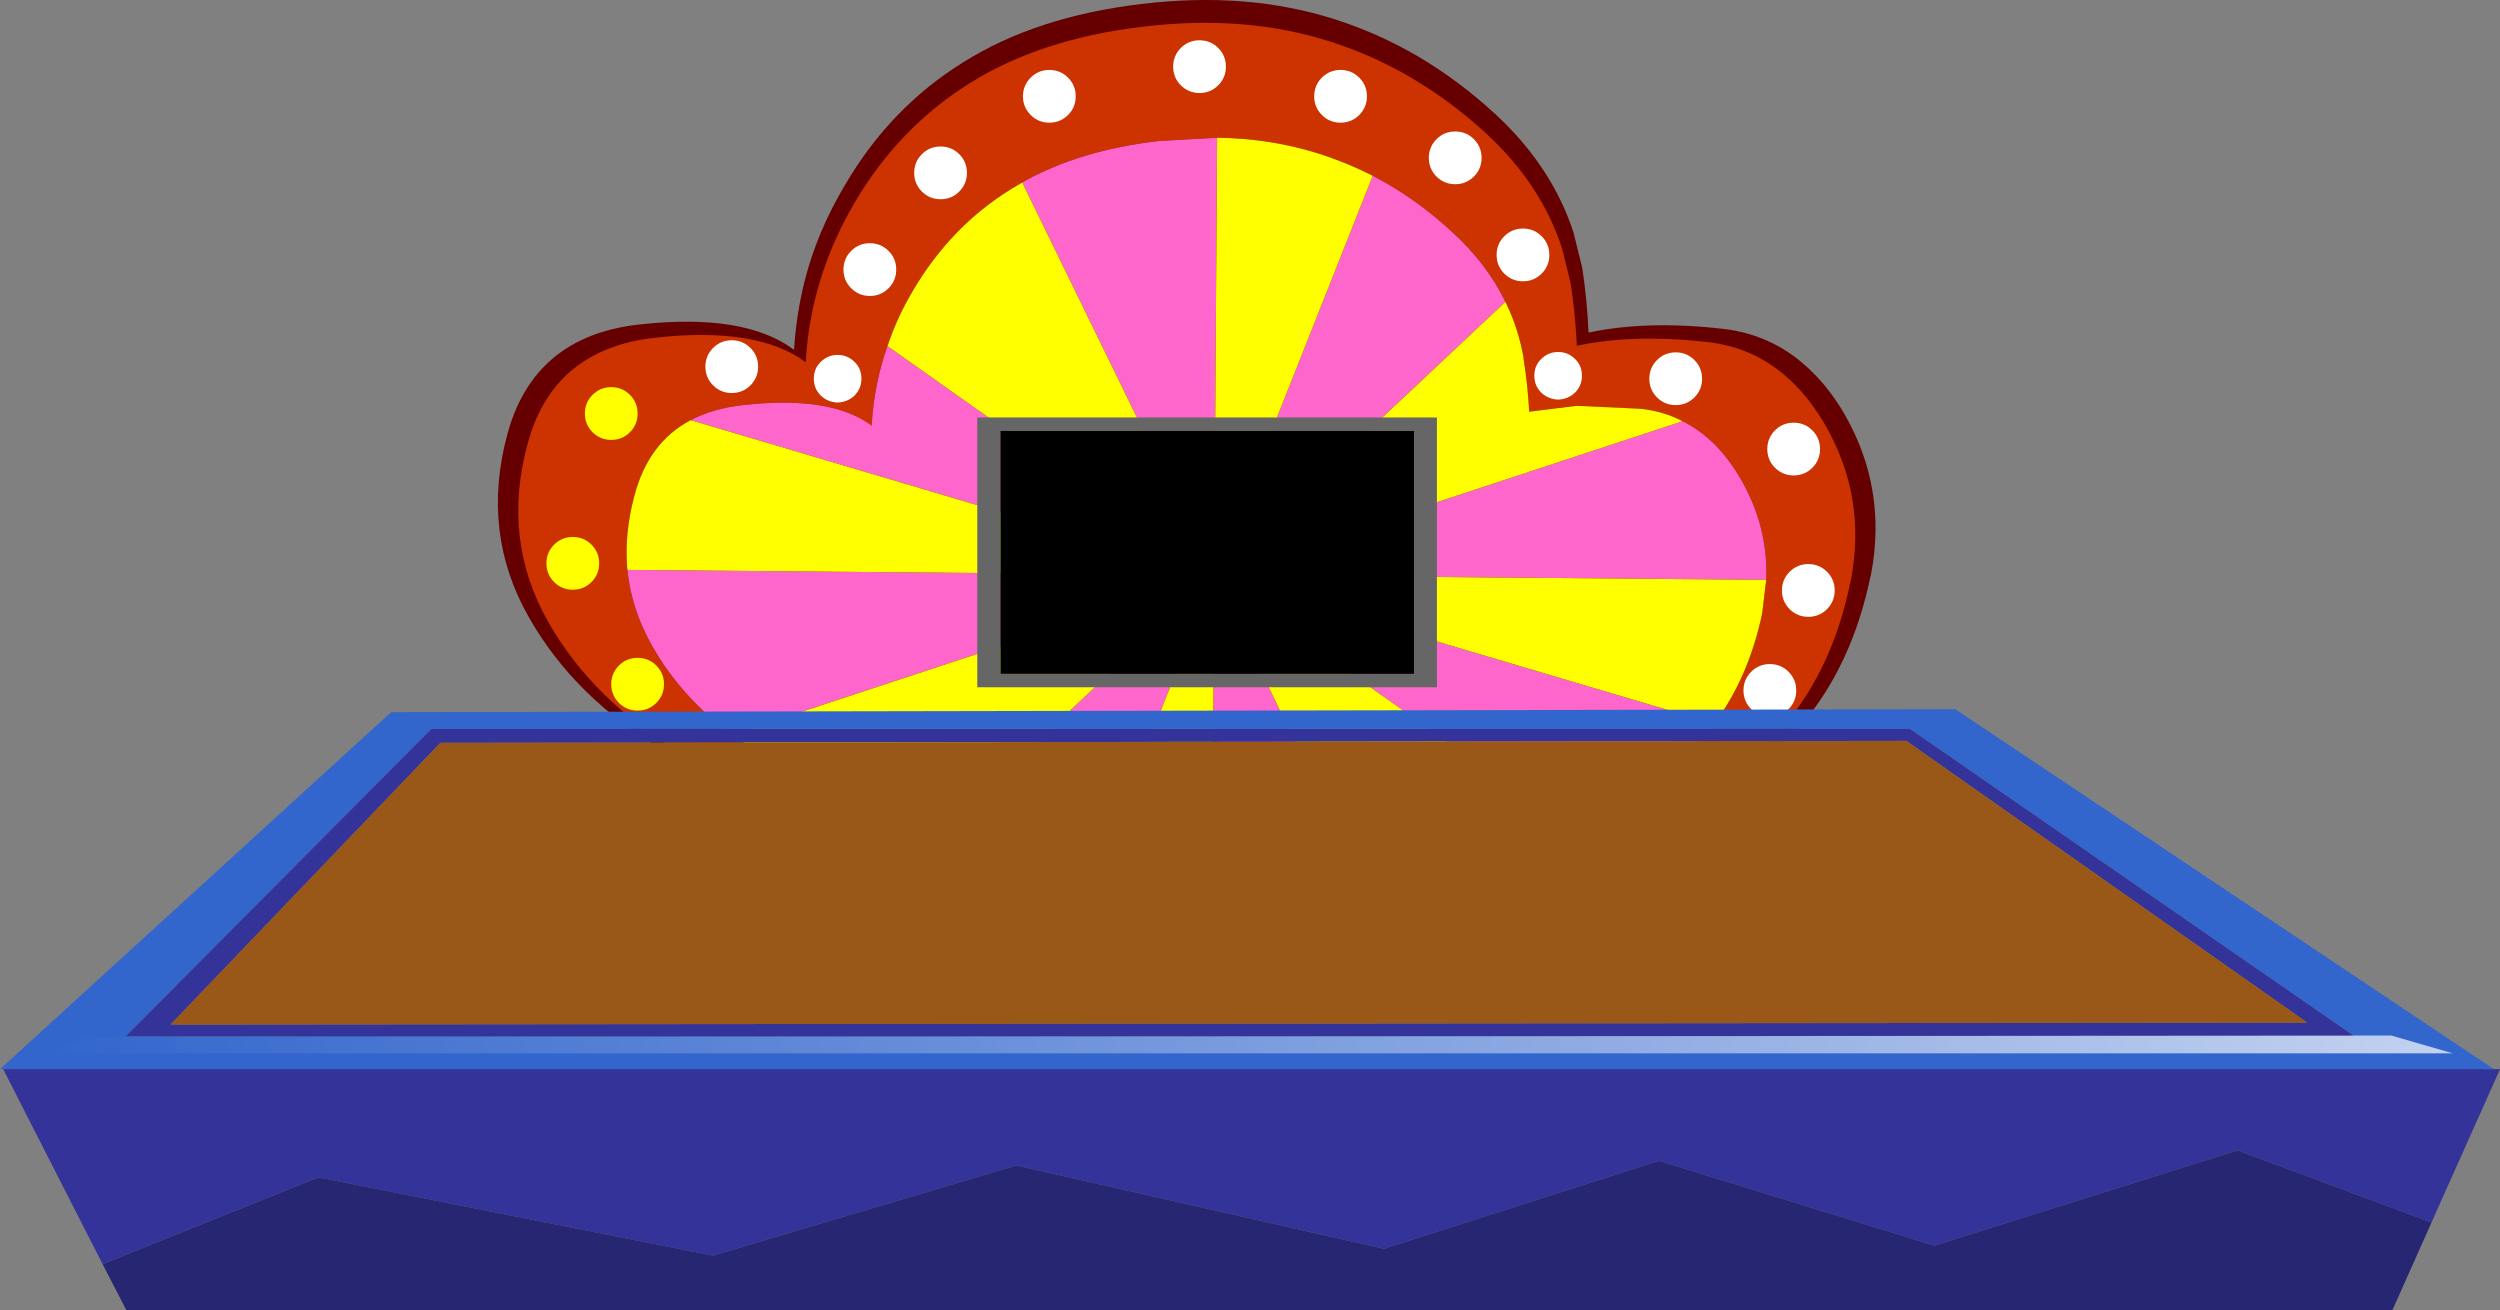 <?xml version="1.0" encoding="UTF-8" standalone="no"?>
<svg xmlns:xlink="http://www.w3.org/1999/xlink" height="268.85px" width="512.9px" xmlns="http://www.w3.org/2000/svg">
  <rect width="100%" height="100%" fill="#808080" stroke="none"/>
  <g transform="matrix(1.0, 0.0, 0.0, 1.0, 242.7, 178.9)">
    <use height="103.4" transform="matrix(1.503, 0.0, 0.0, 1.503, -140.592, -178.905)" width="188.1" xlink:href="#sprite0"/>
    <use height="183.2" transform="matrix(1.0, 0.0, 0.0, 1.0, -242.7, -93.25)" width="512.9" xlink:href="#shape2"/>
  </g>
  <defs>
    <g id="sprite0" transform="matrix(1.0, 0.0, 0.0, 1.0, 94.05, 53.25)">
      <use height="103.3" transform="matrix(1.0, 0.0, 0.0, 1.0, -94.05, -53.25)" width="188.1" xlink:href="#shape0"/>
      <use height="100.3" transform="matrix(1.0, 0.0, 0.0, 1.0, -91.25, -50.15)" width="182.5" xlink:href="#shape1"/>
    </g>
    <g id="shape0" transform="matrix(1.0, 0.0, 0.0, 1.0, 94.05, 53.25)">
      <path d="M31.65 -45.5 Q37.15 -42.25 42.1 -37.7 49.85 -30.55 52.8 -21.5 L54.0 -16.65 Q54.65 -12.35 54.85 -7.85 62.85 -9.55 73.3 -8.35 80.4 -7.5 85.45 -2.4 87.85 -0.05 89.8 3.3 95.65 13.5 93.4 25.2 L93.3 25.6 Q90.8 37.55 83.95 45.65 L82.1 47.65 79.15 50.05 -69.95 50.05 -71.3 49.3 Q-83.6 41.95 -89.8 31.0 -96.35 19.5 -92.75 6.1 -89.15 -7.35 -74.75 -8.95 -60.35 -10.55 -53.6 -5.5 -53.3 -10.3 -52.15 -14.9 -50.45 -21.6 -46.7 -27.9 -40.5 -38.55 -30.5 -44.75 -20.55 -51.0 -6.2 -52.7 8.25 -54.45 20.25 -50.6 26.2 -48.7 31.65 -45.5 M47.45 -5.9 L47.4 -6.05 47.4 -5.9 47.45 -5.9" fill="#660000" fill-rule="evenodd" stroke="none"/>
    </g>
    <g id="shape1" transform="matrix(1.0, 0.0, 0.0, 1.0, 91.25, 50.15)">
      <path d="M3.4 25.25 L3.25 25.25 3.25 25.15 3.4 25.25" fill="#ffcc00" fill-rule="evenodd" stroke="none"/>
      <path d="M43.5 -12.05 Q40.95 -17.3 36.15 -21.65 31.1 -26.3 25.4 -29.25 21.85 -31.05 18.1 -32.25 11.5 -34.35 4.15 -34.45 L-3.8 -34.0 Q-14.65 -32.75 -22.45 -28.35 L-23.95 -27.45 Q-32.2 -22.35 -37.35 -13.6 -39.55 -9.9 -40.85 -6.0 -42.7 -0.75 -43.0 4.85 -48.6 0.7 -60.55 2.05 -64.65 2.5 -67.7 4.1 -73.5 7.15 -75.4 14.45 -76.8 19.65 -76.35 24.55 -75.8 29.95 -72.95 34.95 -69.05 41.85 -62.1 47.05 L-57.45 50.15 -67.9 50.15 -69.2 49.4 Q-81.15 42.25 -87.15 31.65 -93.5 20.5 -90.0 7.45 -86.55 -5.6 -72.55 -7.15 -58.6 -8.7 -52.0 -3.8 -51.75 -8.45 -50.6 -12.9 -48.95 -19.4 -45.35 -25.55 -39.3 -35.85 -29.6 -41.9 -19.95 -47.95 -6.0 -49.6 8.0 -51.3 19.65 -47.55 25.45 -45.7 30.7 -42.6 36.05 -39.45 40.85 -35.05 48.4 -28.1 51.25 -19.3 L52.4 -14.6 Q53.05 -10.45 53.25 -6.05 61.0 -7.7 71.15 -6.55 78.05 -5.75 82.95 -0.8 85.25 1.5 87.15 4.75 92.85 14.65 90.65 26.0 L90.55 26.4 Q88.15 38.0 81.5 45.85 L79.7 47.8 76.8 50.15 67.5 50.15 70.8 47.0 72.0 45.55 Q76.7 39.25 78.55 30.5 L79.1 25.9 Q79.4 18.65 75.6 12.1 72.4 6.6 67.7 4.25 65.1 2.9 62.0 2.55 L53.25 2.15 53.2 2.15 46.75 2.95 Q46.55 -0.7 46.0 -4.15 L46.05 -4.15 46.0 -4.3 Q45.3 -8.4 43.5 -12.05" fill="#cc3300" fill-rule="evenodd" stroke="none"/>
      <path d="M25.4 -29.25 Q31.1 -26.3 36.15 -21.65 40.95 -17.3 43.5 -12.05 L3.8 25.25 25.4 -29.25 M67.7 4.25 Q72.4 6.6 75.6 12.1 79.4 18.65 79.1 25.9 L4.0 25.25 67.7 4.25 M72.0 45.55 L70.8 47.0 67.5 50.15 38.65 50.15 3.9 25.6 15.85 50.15 3.6 50.15 3.75 25.6 3.9 25.6 3.95 25.35 72.0 45.55 M-62.1 47.05 Q-69.05 41.85 -72.95 34.95 -75.8 29.95 -76.35 24.55 L3.25 25.25 3.4 25.25 3.45 25.35 3.45 25.45 3.6 25.4 3.65 25.45 3.7 25.5 3.7 25.55 3.7 25.6 -6.1 50.15 -22.75 50.15 3.55 25.5 3.5 25.5 3.45 25.45 -62.1 47.05 M-67.7 4.1 Q-64.65 2.5 -60.55 2.05 -48.6 0.7 -43.0 4.85 -42.7 -0.75 -40.85 -6.0 L3.25 25.15 -67.7 4.1 M-22.45 -28.35 Q-14.65 -32.75 -3.8 -34.0 L4.15 -34.45 3.75 25.25 3.65 25.15 -22.45 -28.35" fill="#ff66cc" fill-rule="evenodd" stroke="none"/>
      <path d="M25.4 -29.25 L3.8 25.25 43.5 -12.05 Q45.3 -8.4 46.0 -4.3 L46.0 -4.15 Q46.55 -0.7 46.75 2.95 L53.2 2.15 53.25 2.15 62.0 2.55 Q65.1 2.9 67.7 4.25 L4.0 25.25 79.1 25.9 78.55 30.5 Q76.7 39.25 72.0 45.55 L3.95 25.35 3.9 25.6 3.75 25.6 3.6 50.15 -6.1 50.15 3.7 25.6 3.7 25.55 3.7 25.5 3.65 25.45 3.6 25.4 3.45 25.45 3.45 25.35 3.4 25.25 3.25 25.15 3.25 25.25 -76.35 24.55 Q-76.8 19.65 -75.4 14.45 -73.5 7.15 -67.7 4.1 L3.25 25.15 -40.85 -6.0 Q-39.55 -9.9 -37.35 -13.6 -32.2 -22.35 -23.95 -27.45 L-22.45 -28.35 3.65 25.15 3.75 25.25 4.15 -34.45 Q11.5 -34.35 18.1 -32.25 21.85 -31.05 25.4 -29.25 M-57.45 50.15 L-62.1 47.05 3.45 25.45 3.5 25.5 3.55 25.5 -22.75 50.15 -57.45 50.15 M15.85 50.15 L3.9 25.6 38.65 50.15 15.85 50.15" fill="#ffff00" fill-rule="evenodd" stroke="none"/>
      <path d="M23.55 -37.55 Q22.5 -36.5 21.0 -36.5 19.5 -36.5 18.45 -37.55 17.4 -38.6 17.4 -40.1 17.4 -41.6 18.45 -42.65 19.5 -43.7 21.0 -43.7 22.5 -43.7 23.55 -42.65 24.6 -41.6 24.6 -40.1 24.6 -38.6 23.55 -37.55 M36.65 -28.1 Q35.15 -28.1 34.1 -29.15 33.05 -30.2 33.05 -31.7 33.05 -33.2 34.1 -34.25 35.15 -35.3 36.65 -35.3 38.15 -35.3 39.2 -34.25 40.25 -33.2 40.25 -31.7 40.25 -30.2 39.2 -29.15 38.15 -28.1 36.65 -28.1 M4.3 -46.7 Q5.35 -45.65 5.35 -44.15 5.35 -42.65 4.3 -41.6 3.25 -40.55 1.75 -40.55 0.25 -40.55 -0.8 -41.6 -1.85 -42.65 -1.85 -44.15 -1.85 -45.65 -0.8 -46.7 0.25 -47.75 1.75 -47.75 3.25 -47.75 4.3 -46.7 M45.9 -14.85 Q44.4 -14.85 43.35 -15.9 42.3 -16.95 42.3 -18.45 42.3 -19.95 43.35 -21.0 44.4 -22.05 45.9 -22.05 47.4 -22.05 48.45 -21.0 49.5 -19.95 49.5 -18.45 49.5 -16.95 48.45 -15.9 47.4 -14.85 45.9 -14.85 M48.4 -4.25 Q49.35 -5.2 50.7 -5.2 52.05 -5.2 53.0 -4.25 53.95 -3.35 53.95 -1.95 53.95 -0.6 53.0 0.35 52.05 1.25 50.7 1.3 49.35 1.25 48.4 0.35 47.45 -0.6 47.45 -1.95 47.45 -3.35 48.4 -4.25 M64.2 -4.1 Q65.25 -5.15 66.75 -5.15 68.25 -5.15 69.3 -4.1 70.35 -3.05 70.35 -1.55 70.35 -0.05 69.3 1.0 68.25 2.05 66.75 2.05 65.25 2.05 64.2 1.0 63.15 -0.05 63.15 -1.55 63.15 -3.05 64.2 -4.1 M82.85 11.65 Q81.35 11.65 80.3 10.6 79.25 9.55 79.25 8.05 79.25 6.55 80.3 5.5 81.35 4.45 82.85 4.45 84.35 4.45 85.4 5.5 86.45 6.55 86.45 8.05 86.45 9.55 85.4 10.6 84.35 11.65 82.85 11.65 M84.85 30.95 Q83.35 30.95 82.3 29.9 81.25 28.85 81.25 27.35 81.25 25.85 82.3 24.8 83.35 23.75 84.85 23.75 86.35 23.75 87.4 24.8 88.45 25.85 88.45 27.35 88.45 28.85 87.4 29.9 86.35 30.95 84.85 30.95 M82.15 43.55 Q81.1 44.6 79.6 44.6 78.1 44.6 77.05 43.55 76.0 42.5 76.0 41.0 76.0 39.5 77.05 38.45 78.1 37.4 79.6 37.4 81.1 37.4 82.15 38.45 83.2 39.5 83.2 41.0 83.2 42.5 82.15 43.55 M-62.1 -6.8 Q-60.6 -6.8 -59.55 -5.75 -58.5 -4.7 -58.5 -3.2 -58.5 -1.7 -59.55 -0.65 -60.6 0.4 -62.1 0.4 -63.6 0.4 -64.65 -0.65 -65.7 -1.7 -65.7 -3.2 -65.7 -4.7 -64.65 -5.75 -63.6 -6.8 -62.1 -6.8 M-45.8 -19.0 Q-44.75 -20.05 -43.25 -20.05 -41.75 -20.05 -40.7 -19.0 -39.65 -17.95 -39.65 -16.45 -39.65 -14.95 -40.7 -13.9 -41.75 -12.85 -43.25 -12.85 -44.75 -12.85 -45.8 -13.9 -46.85 -14.95 -46.85 -16.45 -46.85 -17.95 -45.8 -19.0 M-47.65 -4.8 Q-46.3 -4.8 -45.35 -3.85 -44.4 -2.95 -44.4 -1.55 -44.4 -0.2 -45.35 0.75 -46.3 1.65 -47.65 1.7 -49.0 1.65 -49.95 0.75 -50.9 -0.2 -50.9 -1.55 -50.9 -2.95 -49.95 -3.85 -49.0 -4.8 -47.65 -4.8 M-18.75 -36.5 Q-20.25 -36.5 -21.3 -37.55 -22.35 -38.6 -22.35 -40.1 -22.35 -41.6 -21.3 -42.65 -20.25 -43.7 -18.75 -43.7 -17.25 -43.7 -16.2 -42.65 -15.15 -41.6 -15.15 -40.1 -15.15 -38.6 -16.2 -37.55 -17.25 -36.5 -18.75 -36.5 M-33.6 -26.05 Q-35.1 -26.05 -36.15 -27.1 -37.2 -28.15 -37.2 -29.65 -37.2 -31.15 -36.15 -32.2 -35.1 -33.25 -33.6 -33.25 -32.1 -33.25 -31.05 -32.2 -30.0 -31.15 -30.0 -29.65 -30.0 -28.15 -31.05 -27.1 -32.1 -26.05 -33.6 -26.05" fill="#ffffff" fill-rule="evenodd" stroke="none"/>
      <path d="M-78.55 6.8 Q-80.05 6.8 -81.1 5.75 -82.15 4.7 -82.15 3.2 -82.15 1.7 -81.1 0.65 -80.05 -0.4 -78.55 -0.4 -77.05 -0.4 -76.0 0.65 -74.95 1.7 -74.95 3.2 -74.95 4.7 -76.0 5.75 -77.05 6.8 -78.55 6.8 M-72.4 42.7 Q-73.45 43.75 -74.95 43.75 -76.45 43.75 -77.5 42.7 -78.55 41.65 -78.55 40.15 -78.55 38.65 -77.5 37.6 -76.45 36.55 -74.95 36.55 -73.45 36.55 -72.4 37.6 -71.35 38.65 -71.35 40.15 -71.35 41.65 -72.4 42.7 M-83.8 27.25 Q-85.3 27.25 -86.35 26.2 -87.4 25.15 -87.4 23.65 -87.4 22.15 -86.35 21.1 -85.3 20.05 -83.8 20.05 -82.3 20.05 -81.25 21.1 -80.2 22.15 -80.2 23.65 -80.2 25.15 -81.25 26.2 -82.3 27.25 -83.8 27.25" fill="#ffff00" fill-rule="evenodd" stroke="none"/>
    </g>
    <g id="shape2" transform="matrix(1.0, 0.0, 0.0, 1.0, 242.7, 93.25)">
      <path d="M149.15 -29.35 L-154.2 -29.35 -216.9 33.7 240.35 33.7 149.15 -29.35 M-242.05 40.45 L-242.7 40.45 -162.45 -32.8 158.45 -33.4 268.95 40.45 -242.05 40.45" fill="#3366cc" fill-rule="evenodd" stroke="none"/>
      <path d="M149.15 -29.35 L240.35 33.7 -216.9 33.7 -154.2 -29.35 149.15 -29.35 M148.4 -26.9 L-152.35 -26.5 -207.7 31.3 230.65 30.9 148.4 -26.9 M268.95 40.45 L270.2 40.45 256.15 71.9 216.35 57.1 154.15 76.65 97.65 59.25 41.2 77.3 -34.2 60.2 -96.45 78.7 -177.4 62.65 -221.65 80.45 -242.05 40.45 268.95 40.45" fill="#333399" fill-rule="evenodd" stroke="none"/>
      <path d="M256.15 71.9 L248.1 89.95 -216.75 89.95 -221.65 80.45 -177.4 62.65 -96.45 78.7 -34.2 60.2 41.2 77.3 97.65 59.25 154.15 76.65 216.35 57.1 256.15 71.9" fill="#262673" fill-rule="evenodd" stroke="none"/>
      <path d="M148.4 -26.9 L230.65 30.9 -207.7 31.3 -152.35 -26.5 148.4 -26.9" fill="#995817" fill-rule="evenodd" stroke="none"/>
      <path d="M47.4 -40.65 L47.4 -90.5 -37.45 -90.5 -37.45 -40.65 47.4 -40.65 M52.1 -37.9 L-42.2 -37.9 -42.2 -93.25 52.1 -93.25 52.1 -37.9" fill="#666666" fill-rule="evenodd" stroke="none"/>
      <path d="M47.4 -40.65 L-37.45 -40.65 -37.45 -90.5 47.4 -90.5 47.4 -40.65" fill="#000000" fill-rule="evenodd" stroke="none"/>
      <path d="M260.5 37.2 L-233.0 37.2 -224.9 33.9 247.9 33.55 260.5 37.2" fill="url(#gradient0)" fill-rule="evenodd" stroke="none"/>
    </g>
    <linearGradient gradientTransform="matrix(0.301, 0.0, 0.0, 0.002, 13.7, 35.35)" gradientUnits="userSpaceOnUse" id="gradient0" spreadMethod="pad" x1="-819.2" x2="819.2">
      <stop offset="0.0" stop-color="#ffffff" stop-opacity="0.0"/>
      <stop offset="1.0" stop-color="#ffffff" stop-opacity="0.702"/>
    </linearGradient>
  </defs>
</svg>
